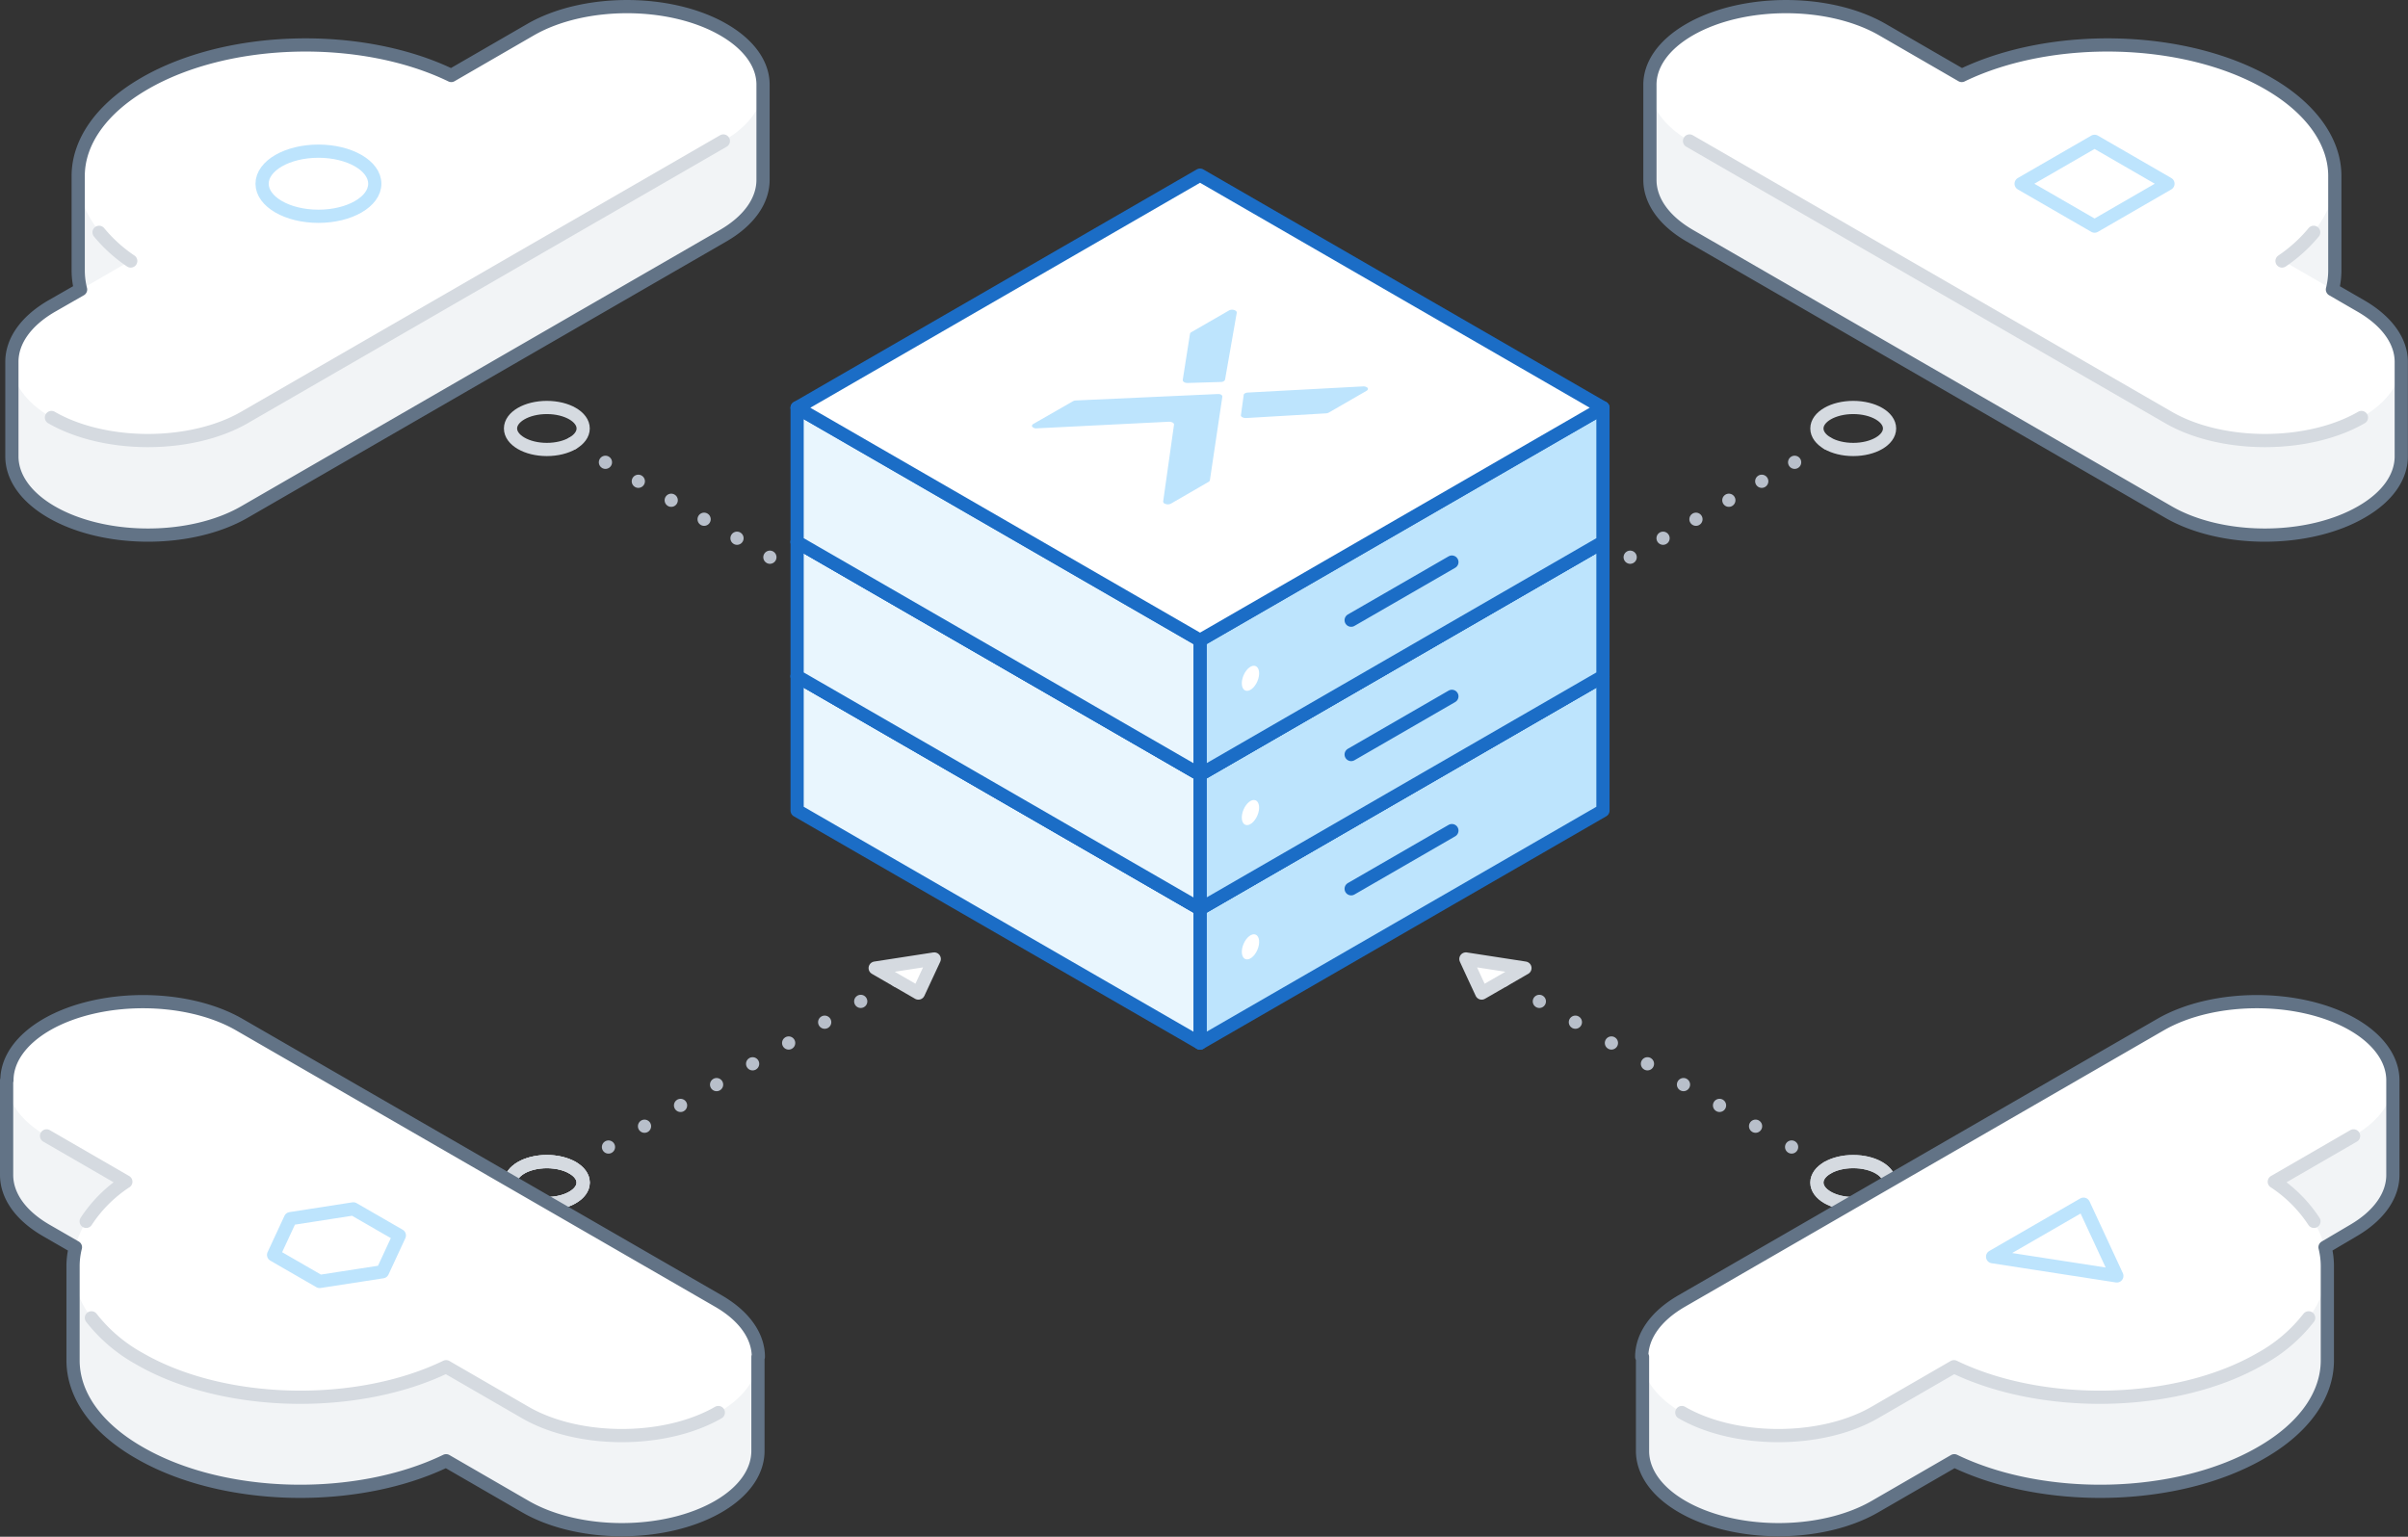 <svg xmlns="http://www.w3.org/2000/svg" width="364.56" height="232.7" viewBox="0 0 364.56 232.7"><rect x="0" y="0" width="364.56" height="232.7" fill="#333333" stroke="none"/><defs><style>.cls-1{fill:#f2f4f6;}.cls-12,.cls-2,.cls-9{fill:#fff;}.cls-14,.cls-3,.cls-4,.cls-5,.cls-6,.cls-7,.cls-8{fill:none;}.cls-3{stroke:#627386;}.cls-10,.cls-11,.cls-12,.cls-14,.cls-3,.cls-4,.cls-5,.cls-6,.cls-7,.cls-8,.cls-9{stroke-linecap:round;stroke-linejoin:round;stroke-width:2px;}.cls-4,.cls-9{stroke:#d5dae0;}.cls-5{stroke:#bde4fd;}.cls-6,.cls-7,.cls-8{stroke:#b8bfca;}.cls-7{stroke-dasharray:0 6.3;}.cls-8{stroke-dasharray:0 5.75;}.cls-10,.cls-13{fill:#bde4fd;}.cls-10,.cls-11,.cls-12,.cls-14{stroke:#1b6dc6;}.cls-11{fill:#e9f6fe;}</style></defs><title>xtract</title><g id="Layer_2" data-name="Layer 2"><g id="Layer_1-2" data-name="Layer 1"><path class="cls-1" d="M115.57,12.92,99.94,14l.33,1.7c-6.89-1.06-14.54,0-20,3.08l-12,6.94c-12.67-6.13-31.18-6.17-43.91-.11l-12.57,1V41h0c0,4.53,2.67,9.06,8,12.74L18,54.79H1.76V69.1h0c0,3.06,2,6.11,6,8.43,8.07,4.66,21.14,4.66,29.21,0l72.51-41.86c4-2.33,6-5.38,6-8.43h0Z"/><path class="cls-2" d="M80.32,4.49l-12,6.94c-13.52-6.54-33.7-6.14-46.41,1.2s-13.39,19-2.06,26.79l-12,6.94C-.26,51-.26,58.56,7.8,63.22s21.14,4.65,29.21,0l72.51-41.87c8.07-4.65,8.07-12.2,0-16.86h0C101.46-.16,88.39-.16,80.32,4.49Z"/><path class="cls-3" d="M109.52,4.49h0c-8.06-4.65-21.13-4.65-29.2,0l-12,6.94c-13.52-6.54-33.7-6.14-46.41,1.2-6.71,3.87-10.07,9-10.07,14h0V41h0a12,12,0,0,0,.36,2.84L7.8,46.36c-4,2.33-6,5.38-6,8.43V69.1c0,3.06,2,6.11,6,8.43,8.07,4.66,21.14,4.66,29.21,0l72.51-41.86c4-2.33,6-5.38,6-8.43V12.92C115.57,9.87,113.56,6.82,109.52,4.49Z"/><path class="cls-4" d="M15,35.18a22.38,22.38,0,0,0,4.79,4.34m-12,23.7c8.07,4.65,21.14,4.65,29.21,0l72.51-41.87"/><ellipse class="cls-5" cx="48.21" cy="27.82" rx="8.53" ry="4.93"/><path class="cls-1" d="M249.75,12.92,265.38,14l-.33,1.7c6.89-1.06,14.54,0,19.95,3.08l12,6.94c12.67-6.13,31.17-6.17,43.91-.11l12.57,1V41h0c0,4.53-2.67,9.06-8,12.74l1.83,1.06h16.24V69.1h0c0,3.06-2,6.11-6.05,8.43-8.06,4.66-21.14,4.66-29.2,0L255.79,35.67c-4-2.33-6-5.38-6-8.43h0Z"/><path class="cls-2" d="M255.79,4.49h0c-8.06,4.66-8.06,12.21,0,16.86l72.52,41.87c8.06,4.65,21.14,4.65,29.2,0s8.07-12.21,0-16.86l-12-6.94c11.33-7.81,10.64-19.46-2.07-26.79s-32.88-7.74-46.4-1.2L285,4.49C276.93-.16,263.86-.16,255.79,4.49Z"/><path class="cls-3" d="M255.79,4.49h0c8.07-4.65,21.14-4.65,29.21,0l12,6.94c13.52-6.54,33.69-6.14,46.4,1.2,6.72,3.87,10.08,9,10.08,14h0V41h0a12,12,0,0,1-.36,2.84l4.37,2.53c4,2.33,6.05,5.38,6.05,8.43V69.1c0,3.06-2,6.11-6.05,8.43-8.06,4.66-21.14,4.66-29.2,0L255.79,35.67c-4-2.33-6-5.38-6-8.43V12.92C249.75,9.87,251.76,6.82,255.79,4.49Z"/><path class="cls-4" d="M345.49,39.52a22.62,22.62,0,0,0,4.79-4.34M255.79,21.35l72.52,41.87c8.06,4.65,21.14,4.65,29.2,0"/><polygon class="cls-5" points="317.11 34.24 305.99 27.82 317.11 21.4 328.22 27.82 317.11 34.24"/><line class="cls-6" x1="227.6" y1="148.48" x2="227.6" y2="148.48"/><line class="cls-7" x1="233.05" y1="151.63" x2="273.96" y2="175.25"/><line class="cls-6" x1="276.68" y1="176.82" x2="276.68" y2="176.82"/><line class="cls-6" x1="86.68" y1="67.13" x2="86.68" y2="67.13"/><line class="cls-8" x1="91.66" y1="70" x2="138.95" y2="97.3"/><line class="cls-6" x1="141.44" y1="98.74" x2="141.44" y2="98.74"/><line class="cls-6" x1="135.77" y1="148.48" x2="135.77" y2="148.48"/><line class="cls-7" x1="130.31" y1="151.63" x2="89.41" y2="175.25"/><line class="cls-6" x1="86.68" y1="176.82" x2="86.68" y2="176.82"/><line class="cls-6" x1="276.68" y1="67.13" x2="276.68" y2="67.13"/><line class="cls-8" x1="271.7" y1="70" x2="224.41" y2="97.3"/><line class="cls-6" x1="221.93" y1="98.74" x2="221.93" y2="98.74"/><ellipse class="cls-4" cx="82.79" cy="179.07" rx="5.5" ry="3.18"/><ellipse class="cls-4" cx="280.57" cy="179.07" rx="5.5" ry="3.18"/><ellipse class="cls-4" cx="280.57" cy="64.88" rx="5.5" ry="3.18"/><ellipse class="cls-4" cx="82.79" cy="64.88" rx="5.5" ry="3.18"/><polygon class="cls-9" points="132.5 146.59 136.97 145.9 141.44 145.21 140.24 147.79 139.04 150.37 135.77 148.48 132.5 146.59"/><polygon class="cls-9" points="230.87 146.59 226.4 145.9 221.93 145.21 223.12 147.79 224.32 150.37 227.6 148.48 230.87 146.59"/><ellipse class="cls-4" cx="82.79" cy="179.07" rx="5.5" ry="3.18"/><ellipse class="cls-4" cx="280.57" cy="179.07" rx="5.5" ry="3.18"/><ellipse class="cls-4" cx="82.79" cy="179.07" rx="5.5" ry="3.18"/><polygon class="cls-10" points="242.68 122.74 181.68 157.95 181.68 137.62 242.68 102.4 242.68 122.74"/><polygon class="cls-11" points="120.68 122.74 181.68 157.95 181.68 137.62 120.68 102.4 120.68 122.74"/><polygon class="cls-12" points="242.68 102.4 181.68 67.18 120.68 102.4 181.68 137.62 242.68 102.4"/><polygon class="cls-10" points="242.68 102.4 181.68 137.62 181.68 117.29 242.68 82.07 242.68 102.4"/><polygon class="cls-11" points="120.68 102.4 181.68 137.62 181.68 117.29 120.68 82.07 120.68 102.4"/><polygon class="cls-12" points="242.68 82.07 181.68 46.85 120.68 82.07 181.68 117.29 242.68 82.07"/><path class="cls-13" d="M162.86,81a1,1,0,0,0-.41.11l-6,3.45c-.19.11-.27.27-.18.41a.82.82,0,0,0,.69.26l20-1c.44,0,.82.2.78.46l-1.64,11.6c0,.14.08.28.28.36a1.07,1.07,0,0,0,.86,0l5.74-3.31a.36.36,0,0,0,.19-.24l1.88-12.59,0-.12c0-.19-.25-.36-.59-.35h-.22Z"/><path class="cls-13" d="M188.29,80.15c0-.2.31-.36.66-.38l17.39-.93A1.05,1.05,0,0,1,207,79c.19.16.15.37-.08.5l-5.74,3.31a.86.86,0,0,1-.41.12l-12.1.71c-.45,0-.82-.19-.78-.45Z"/><path class="cls-13" d="M184.81,78.18c.35,0,.63-.18.66-.38l1.77-10.11c0-.15-.08-.29-.28-.37a1.06,1.06,0,0,0-.86,0l-5.74,3.32a.36.36,0,0,0-.2.24l-1.1,7c0,.26.33.47.77.45Z"/><ellipse class="cls-2" cx="189.32" cy="123.04" rx="2.01" ry="1.14" transform="translate(1.97 249.07) rotate(-66.95)"/><line class="cls-14" x1="219.81" y1="105.44" x2="204.56" y2="114.25"/><ellipse class="cls-2" cx="189.32" cy="143.38" rx="2.01" ry="1.14" transform="translate(-16.74 261.44) rotate(-66.95)"/><line class="cls-14" x1="219.81" y1="125.77" x2="204.56" y2="134.58"/><polygon class="cls-10" points="242.68 82.07 181.68 117.29 181.68 96.95 242.68 61.74 242.68 82.07"/><polygon class="cls-11" points="120.68 82.07 181.68 117.29 181.68 96.95 120.68 61.74 120.68 82.07"/><polygon class="cls-12" points="242.68 61.74 181.68 26.52 120.68 61.74 181.68 96.95 242.68 61.74"/><path class="cls-13" d="M162.86,60.64a.89.89,0,0,0-.41.11l-6,3.44c-.19.11-.27.28-.18.42a.79.79,0,0,0,.69.25l20-1c.44,0,.82.19.78.45l-1.64,11.6a.37.37,0,0,0,.28.37,1.07,1.07,0,0,0,.86,0l5.74-3.32a.34.34,0,0,0,.19-.24l1.88-12.59,0-.11c0-.19-.25-.36-.59-.35h-.22Z"/><path class="cls-13" d="M188.29,59.82c0-.21.31-.37.66-.38l17.39-.93a1,1,0,0,1,.64.16c.19.16.15.37-.08.5l-5.74,3.31a1,1,0,0,1-.41.11l-12.1.71c-.45,0-.82-.19-.78-.44Z"/><path class="cls-13" d="M184.81,57.84c.35,0,.63-.17.66-.38l1.77-10.11c0-.14-.08-.28-.28-.36a1,1,0,0,0-.86,0l-5.74,3.31a.41.41,0,0,0-.2.24l-1.1,7c0,.26.33.47.77.45Z"/><ellipse class="cls-2" cx="189.32" cy="102.71" rx="2.01" ry="1.14" transform="translate(20.68 236.7) rotate(-66.95)"/><line class="cls-14" x1="219.81" y1="85.11" x2="204.56" y2="93.91"/><path class="cls-1" d="M93.73,202.66,36.25,169.48c-5.66-3.27-13.79-4.24-20.93-2.91l.71-3H1v14.32H1c0,3.05,2,6.1,6.05,8.43l10.88,6.28-6.87-.91V206h0c0,5.08,3.36,10.16,10.08,14,12.71,7.34,32.88,7.73,46.4,1.19l12,6.94c8.07,4.66,21.14,4.66,29.21,0,4-2.32,6-5.37,6-8.43h0V205.46Z"/><path class="cls-2" d="M13.78,199.46a23.45,23.45,0,0,0,7.36,6.29c12.71,7.34,32.88,7.74,46.4,1.2l12,6.94c8.07,4.65,21.14,4.65,29.21,0s8.06-12.21,0-16.86L36.25,155.16c-8.06-4.65-21.14-4.65-29.2,0h0C-1,159.82-1,167.36,7.05,172l12,6.94c-8.45,5.83-10.21,13.78-5.29,20.5"/><polygon class="cls-5" points="41.42 190.02 43.97 184.53 53.49 183.05 60.46 187.07 57.91 192.57 48.39 194.04 41.42 190.02"/><path class="cls-3" d="M114.81,205.46c0-3.05-2-6.1-6-8.43L36.25,155.16c-8.06-4.65-21.14-4.65-29.2,0h0c-4,2.33-6,5.38-6,8.43H1v14.32c0,3.05,2,6.1,6.05,8.43l4.37,2.52a11.54,11.54,0,0,0-.36,2.85h0V206h0c0,5.08,3.36,10.16,10.08,14,12.71,7.34,32.88,7.73,46.4,1.19l12,6.94c8.07,4.66,21.14,4.66,29.21,0,4-2.32,6-5.37,6-8.43V205.46Z"/><path class="cls-4" d="M13.84,199.55a23.83,23.83,0,0,0,7.3,6.2c12.71,7.34,32.88,7.74,46.4,1.2l12,6.94c8.07,4.65,21.14,4.65,29.21,0"/><path class="cls-4" d="M7.05,172l12,6.94a20.71,20.71,0,0,0-6,6"/><path class="cls-1" d="M269.63,202.66l57.49-33.18c5.66-3.27,13.79-4.24,20.92-2.91l-.71-3h15v14.32h0c0,3.05-2,6.1-6,8.43l-10.89,6.28,6.87-.91V206h0c0,5.08-3.35,10.16-10.07,14-12.71,7.34-32.88,7.73-46.41,1.19l-12,6.94c-8.06,4.66-21.14,4.66-29.2,0-4-2.32-6-5.37-6-8.43h0V205.46Z"/><path class="cls-2" d="M349.59,199.46c4.92-6.72,3.15-14.67-5.3-20.5l12-6.94c8.06-4.65,8.06-12.2,0-16.86h0c-8.07-4.65-21.14-4.65-29.2,0L254.6,197c-8.06,4.65-8.06,12.2,0,16.86s21.14,4.65,29.2,0l12-6.94c13.53,6.54,33.7,6.14,46.41-1.2a23.56,23.56,0,0,0,7.36-6.29"/><path class="cls-3" d="M248.55,205.46c0-3.05,2-6.1,6-8.43l72.52-41.87c8.06-4.65,21.13-4.65,29.2,0h0c4,2.33,6,5.38,6,8.43h0v14.32c0,3.05-2,6.1-6,8.43L352,188.86a12,12,0,0,1,.35,2.85h0V206h0c0,5.08-3.35,10.16-10.07,14-12.71,7.34-32.88,7.73-46.41,1.19l-12,6.94c-8.06,4.66-21.14,4.66-29.2,0-4-2.32-6-5.37-6-8.43V205.46Z"/><path class="cls-4" d="M349.52,199.55a23.67,23.67,0,0,1-7.29,6.2c-12.71,7.34-32.88,7.74-46.41,1.2l-12,6.94c-8.06,4.65-21.14,4.65-29.2,0"/><path class="cls-4" d="M356.32,172l-12,6.94a20.87,20.87,0,0,1,6,6"/><polygon class="cls-5" points="315.44 182.34 320.48 193.2 301.67 190.29 315.44 182.34"/></g></g></svg>
